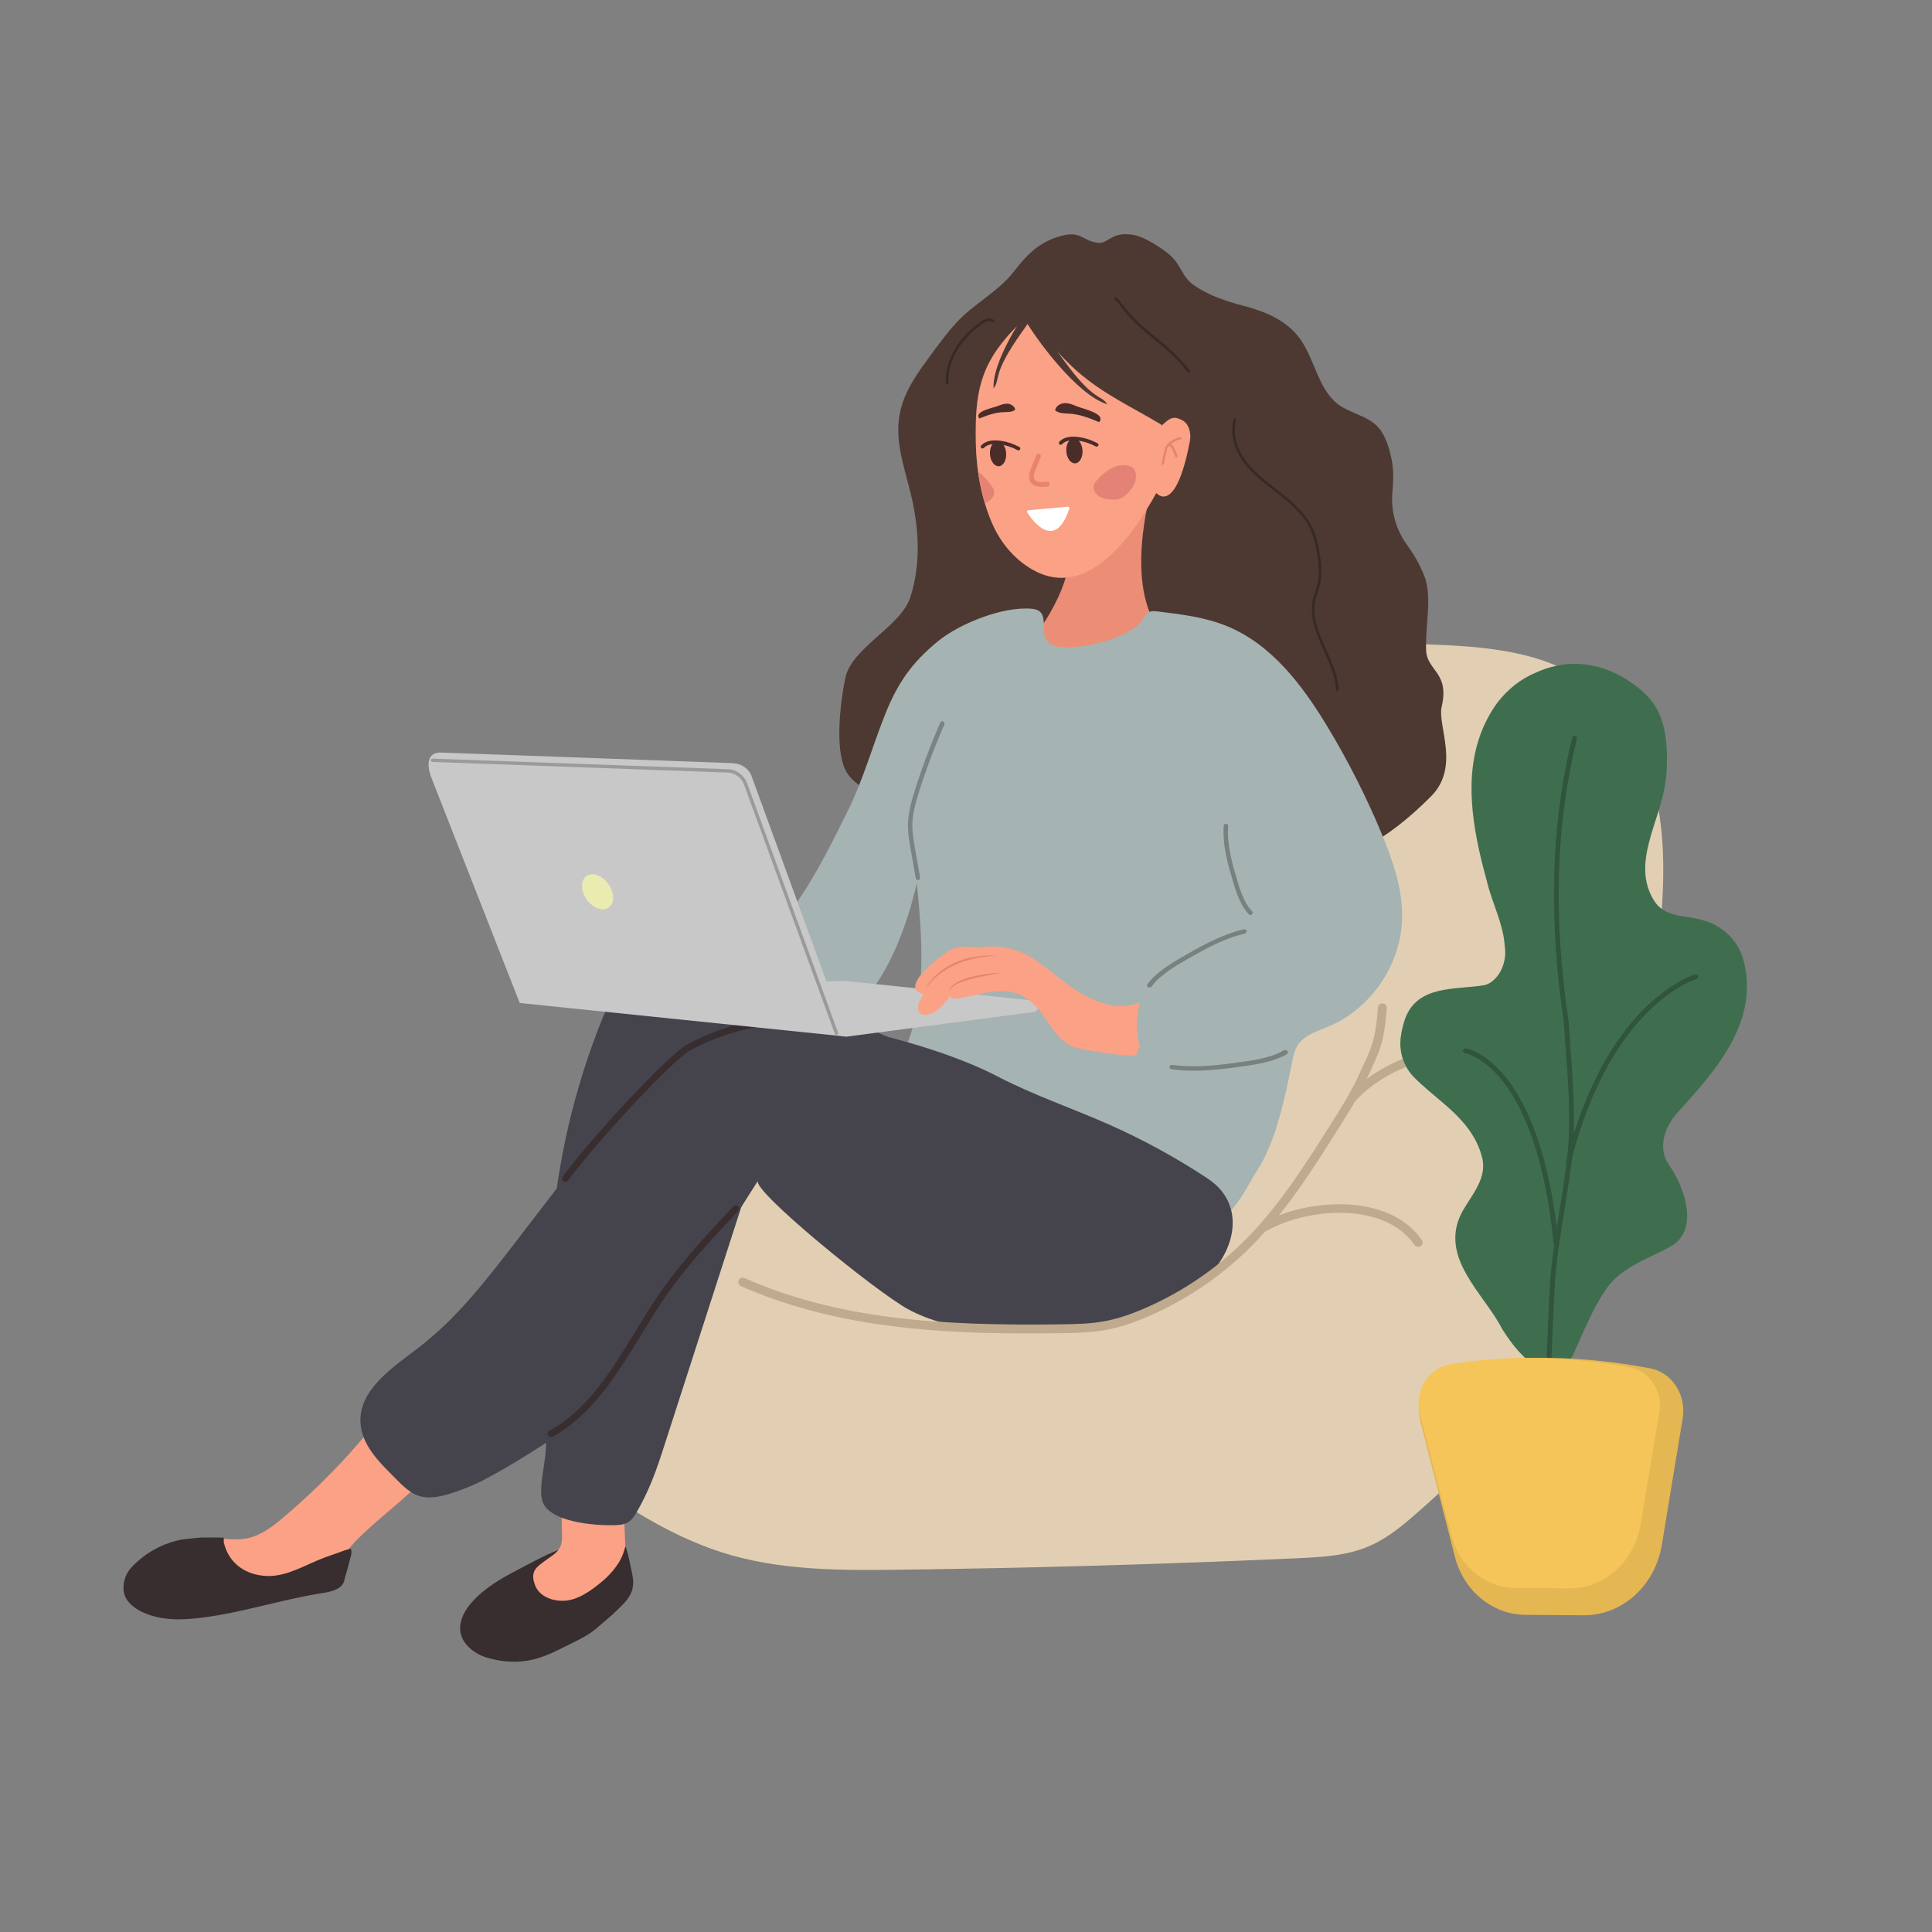 <?xml version="1.0" encoding="utf-8"?>
<svg viewBox="0 0 1000 1000" xmlns="http://www.w3.org/2000/svg">
  <rect x="0" y="0" width="1000" height="1000" fill="#808080" stroke="none"/>
  <path fill="#faa186" d="M 323.783 815.11 C 323.148 827.111 313.626 837.267 302.481 841.742 C 291.336 846.218 278.861 845.967 266.916 844.552 C 262.108 843.983 256.725 842.879 254.102 838.801 C 251.883 835.358 252.381 830.823 253.739 826.967 C 257.238 817.022 259.307 817.833 272.378 811.444 C 276.669 809.344 286.702 805.703 289.371 801.743 C 291.247 798.958 290.958 795.313 290.846 791.949 C 290.627 785.37 290.122 769.153 297.65 766.483 C 302.061 764.922 312.057 767.415 315.835 770.13 C 321.49 774.192 323.112 775.782 323.076 781.992 C 323.029 791.633 324.286 805.547 323.783 815.103 L 323.783 815.11 Z M 208.396 751.704 C 209.839 745.587 207.336 737.623 206.544 731.522 C 206.42 730.583 206.255 729.549 205.538 728.924 C 204.888 728.355 203.957 728.272 203.101 728.3 C 199.234 728.384 197.469 732.297 195.424 734.951 C 181.208 753.379 163.842 770.972 146.055 785.94 C 141.143 790.072 135.674 794.173 129.38 795.894 C 124.965 797.102 120.277 796.88 115.659 796.436 L 115.49 831.095 C 131.741 828.612 148.897 821.888 163.744 819.013 C 166.404 818.497 169.173 817.935 171.307 816.267 C 173.64 814.438 174.857 811.574 176.032 808.845 C 181.85 794.609 212.663 775.556 221.096 762.727 C 224.355 757.766 207.008 757.584 208.403 751.704 L 208.396 751.704 Z" class="colorfaa186 svgShape" style="transform-origin: 219.857px 787.624px;"/>
  <path fill="#382d2f" d="M 181.693 801.763 C 181.693 801.763 181.679 801.722 181.673 801.695 C 179.456 801.867 176.943 803.077 174.82 803.786 C 172.404 804.596 169.995 805.453 167.605 806.344 C 158.238 809.855 148.463 816.136 138.13 815.732 C 127.662 815.321 118.522 809.763 115.799 798.258 C 115.803 797.503 115.82 796.715 115.845 795.873 C 115.845 795.845 104.919 795.743 104.185 795.812 C 99.862 796.239 95.594 796.407 91.355 797.474 C 82.899 799.607 75.042 804.088 68.958 810.325 C 67.462 811.855 66.286 813.272 65.394 815.195 C 64.288 817.584 63.723 820.597 63.963 822.977 C 64.223 825.514 65.083 827.369 66.305 828.887 C 70.466 834.058 78.091 836.614 84.399 837.589 C 90.883 838.587 97.489 838.138 103.996 837.355 C 125.297 834.797 145.661 827.869 166.761 824.595 C 167.089 824.543 167.415 824.499 167.734 824.446 C 178.649 822.667 178.052 818.143 178.494 816.747 C 179.315 814.138 180.041 811.5 180.686 808.842 C 181.214 806.651 182.429 804.004 181.693 801.742 L 181.693 801.763 Z M 323.672 800.473 C 322.938 803.164 322.29 805.095 321.405 806.8 C 320.294 808.931 318.932 810.925 317.408 812.775 C 314.325 816.514 310.586 819.678 306.645 822.472 C 302.547 825.374 297.914 828.055 292.795 828.495 C 288.071 828.899 282.818 827.687 279.368 824.262 C 277.711 822.624 276.69 820.353 276.198 818.1 C 275.872 816.622 275.859 815.046 276.396 813.63 C 277.23 811.428 279.172 810.079 280.959 808.7 C 282.781 807.301 284.71 806.054 286.544 804.676 C 287.881 803.673 288.49 802.734 288.845 802.431 C 289.432 801.933 286.101 803.503 285.244 803.829 C 281.398 805.3 263.275 814.936 260.203 816.759 C 233.946 832.304 233.156 848.048 247.325 856.012 C 249.657 857.322 252.221 858.138 254.807 858.75 C 263.12 860.733 271.472 860.645 279.591 857.932 C 283.641 856.579 287.523 854.749 291.331 852.83 C 295.424 850.763 299.722 848.821 303.647 846.475 C 306.08 845.02 308.29 843.265 310.405 841.393 C 313.23 838.881 316.198 836.595 318.888 833.92 C 321.763 831.068 325.004 828.288 326.674 824.504 C 327.559 822.486 327.759 820.449 327.737 818.281 C 327.716 815.611 323.996 799.286 323.672 800.473 Z" class="color382d2f svgShape" style="transform-origin: 195.781px 829.026px;"/>
  <path fill="#e2cfb3" d="M 373.321 803.404 C 402.955 812.954 434.62 812.879 465.674 812.48 C 534.314 811.611 602.939 809.629 671.507 806.538 C 684.06 805.974 696.906 805.304 708.474 800.363 C 719.035 795.855 727.859 788.066 736.485 780.41 C 760.255 759.308 781.126 737.503 795.895 708.914 C 814.23 673.41 826.973 633.79 837.821 595.399 C 848.822 556.457 856.641 516.533 859.779 476.134 C 861.491 454.112 861.783 431.684 856.676 410.184 C 851.569 388.691 840.594 368.019 823.182 354.736 C 799.454 336.644 767.848 334.573 738.248 333.51 C 709.382 332.467 674.461 334.078 647.596 344.772 C 626.09 353.336 613.034 366.391 596.017 382.248 C 567.846 408.512 541.202 437.99 526.921 474.05 C 514.235 506.088 511.125 543.387 488.542 569.174 C 452.861 609.912 387.494 597.312 343.218 628.134 C 317.589 645.973 300.493 682.119 299.612 713.722 C 299.267 726.066 299.216 737.902 298.076 750.171 C 297.172 759.901 300.432 763.129 308.144 768.58 C 328.188 782.747 349.97 795.869 373.328 803.398 L 373.321 803.404 Z" class="colore2cfb3 svgShape" style="transform-origin: 579.556px 572.625px;"/>
  <path d="M 738.184 336.784 C 737.474 324.935 741.595 308.857 737.151 297.916 C 734.486 291.357 731.479 286.453 728.071 281.717 C 722.421 273.87 719.818 264.234 720.721 254.627 C 721.294 248.556 721.365 242.394 720.174 237.186 C 718.837 231.339 717.147 225.257 713.193 220.998 C 707.563 214.939 698.774 214.058 692.336 209.053 C 682.182 201.156 680.425 185.472 672.56 174.917 C 665.465 165.394 654.153 161.014 643.246 158.173 C 634.628 155.929 625.619 152.933 618.068 147.688 C 611.439 143.08 611.543 137.129 605.398 131.881 C 601.108 128.217 592.533 122.732 587.231 121.69 C 575.331 119.364 573.836 126.208 568.43 125.689 C 560.022 124.88 559.651 118.652 547.483 122.61 C 537.676 125.799 531.798 131.459 524.632 140.716 C 516.796 150.838 504.147 157.198 495.328 166.699 C 490.157 172.277 485.656 178.431 481.162 184.57 C 475.621 192.149 469.991 199.898 467.08 208.836 C 461.686 225.4 467.763 240.228 471.565 256.227 C 475.693 273.588 476.731 292.099 471.143 309.232 C 466.212 324.352 440.765 335.309 437.537 350.884 C 434.983 363.188 432.081 387.015 437.489 398.38 C 444.437 412.965 479.405 421.043 495.413 425.434 C 513.334 430.343 530.306 419.398 548.233 420.543 C 566.153 421.688 588.161 404.927 606.08 406.072 C 623.049 407.154 632.215 444.839 649.12 443.604 C 661.401 444.39 691.943 461.368 740.766 412.128 C 755.905 396.86 743.927 375.651 746.204 365.837 C 750.347 347.987 738.792 347.377 738.15 336.784 L 738.184 336.784 Z" class="color4d3932 svgShape" style="transform-origin: 591.995px 283.554px;" fill="#4d3932"/>
  <path fill="#ec8e75" d="M 596.222 252.262 C 596.222 252.262 579.41 308.427 604.443 330.736 L 569.893 356.615 L 537.974 351.836 L 539.62 323.461 C 539.62 323.461 550.959 307.211 552.856 293.018 C 554.266 282.45 543.459 255.277 543.459 255.277 L 596.222 252.262 Z" class="colorec8e75 svgShape" style="transform-origin: 571.389px 304.126px;"/>
  <path fill="#faa186" d="M 615.903 228.245 C 616.656 224.255 615.41 219.217 611.851 217.469 C 607.993 215.575 606.302 215.46 601.257 220.271 C 601.257 220.271 601.217 220.114 601.15 219.835 C 586.51 210.956 571.384 204.324 557.208 191.882 C 551.62 186.979 532.568 167.193 532.208 163.147 C 532.058 163.119 525.195 169.98 524.362 170.87 C 506.85 189.4 504.516 204.154 505.083 229.87 C 505.39 243.742 507.89 257.685 513.399 270.599 C 517.786 280.889 525.156 289.673 534.745 295.031 C 550.494 303.823 572.86 301.573 598.505 255.174 C 598.505 255.174 608.454 267.52 615.903 228.238 L 615.903 228.245 Z" class="colorfaa186 svgShape" style="transform-origin: 560.529px 231.1px;"/>
  <path fill="#4d3932" d="M 530.266 161.297 C 530.266 161.297 530.266 161.297 530.266 161.297 C 530.266 161.297 530.619 161.395 530.857 161.458 C 530.952 161.499 531.047 161.541 531.087 161.562 C 531.121 161.583 531.182 161.624 531.243 161.665 C 531.318 161.74 531.385 161.816 531.412 161.843 C 531.439 161.877 531.519 161.987 531.594 162.076 C 531.702 162.247 531.837 162.459 531.864 162.506 C 532.18 163.018 532.471 163.544 532.767 164.069 C 533.299 165.005 534.151 165.685 535.129 166.066 C 538.803 170.574 543.854 177.172 550.522 186.372 C 566.208 207.986 569.801 204.115 573.153 209.238 C 557.479 204.606 535.582 174.855 528.981 162.937 C 529.52 162.48 529.971 161.913 530.26 161.29 L 530.266 161.297 Z" class="color4d3932 svgShape" style="transform-origin: 551.072px 185.11px;"/>
  <path fill="#4d3932" d="M 531.094 161.569 C 531.128 161.59 531.189 161.631 531.25 161.672 C 531.324 161.748 531.392 161.823 531.419 161.85 C 531.446 161.885 531.527 161.993 531.601 162.083 C 531.709 162.254 531.844 162.465 531.871 162.513 C 532.188 163.025 532.477 163.551 532.774 164.077 C 533.01 164.492 533.307 164.849 533.652 165.164 C 532.112 167.38 530.436 169.772 528.609 172.346 C 513.194 194.053 518.029 196.232 514.247 201.027 C 513.816 190.559 522.354 174.395 530.945 161.493 C 531.006 161.521 531.06 161.542 531.088 161.562 L 531.094 161.569 Z" class="color4d3932 svgShape" style="transform-origin: 523.949px 181.211px;"/>
  <path fill="#e8846a" d="M 609.498 235.96 C 608.989 234.454 608.371 232.967 607.651 231.556 C 607.45 231.153 606.964 230.204 606.103 229.83 C 606.485 229.548 606.881 229.286 607.256 229.044 C 608.312 228.36 609.62 227.502 610.966 227.484 C 611.299 227.481 611.566 227.204 611.56 226.871 C 611.555 226.538 611.278 226.271 610.945 226.275 C 609.246 226.295 607.774 227.255 606.588 228.027 C 605.517 228.725 604.181 229.59 603.448 230.93 C 603.043 231.674 602.856 232.509 602.689 233.247 L 601.203 239.86 C 601.126 240.186 601.336 240.514 601.662 240.585 C 601.662 240.585 601.662 240.585 601.662 240.585 C 601.987 240.662 602.314 240.454 602.384 240.128 L 603.87 233.516 C 604.023 232.823 604.183 232.111 604.512 231.516 C 604.656 231.259 604.827 231.016 605.025 230.793 C 605.127 230.889 605.255 230.958 605.404 230.973 C 605.764 231.01 606.116 231.38 606.507 232.15 C 607.193 233.509 607.791 234.934 608.28 236.378 C 608.353 236.596 608.536 236.754 608.74 236.797 C 608.855 236.825 608.971 236.818 609.086 236.778 C 609.42 236.659 609.599 236.294 609.484 235.953 L 609.498 235.96 Z" class="colore8846a svgShape" style="transform-origin: 606.376px 233.108px;"/>
  <path fill="#4a2c28" d="M 557.344 210.305 C 555.309 209.445 553.186 208.565 550.985 208.677 C 548.782 208.788 546.486 210.21 546.136 212.388 C 548.044 214 550.789 213.955 553.282 214.091 C 558.948 214.395 563.783 216.336 568.909 218.505 C 572.722 214.113 560.388 211.587 557.35 210.298 L 557.344 210.305 Z M 516.412 210.169 C 518.073 209.509 519.802 208.837 521.588 208.974 C 523.375 209.111 525.217 210.308 525.467 212.077 C 523.898 213.349 521.676 213.256 519.651 213.314 C 515.057 213.453 511.109 214.93 506.929 216.595 C 503.902 212.962 513.927 211.155 516.412 210.169 Z" class="color4a2c28 svgShape" style="transform-origin: 538.013px 213.299px;"/>
  <path fill="#ffffff" d="M 552.87 262.257 L 532.089 264.127 C 531.633 264.17 531.406 264.801 531.696 265.245 C 534.508 269.623 546.091 285.503 553.483 263.241 C 553.642 262.753 553.312 262.214 552.87 262.25 L 552.87 262.257 Z" class="colorfff svgShape" style="transform-origin: 542.524px 268.369px;"/>
  <path fill="#e8846a" d="M 536.335 251.598 C 535.08 251.247 534.152 250.656 533.524 249.815 C 531.539 247.142 533.258 243.133 534.915 239.26 C 535.471 237.966 535.993 236.748 536.325 235.683 C 536.525 235.033 537.192 234.644 537.878 234.874 C 538.529 235.076 538.9 235.772 538.692 236.43 C 538.327 237.61 537.776 238.889 537.199 240.243 C 535.941 243.175 534.382 246.819 535.515 248.343 C 536.056 249.074 537.615 249.841 541.952 249.353 C 542.632 249.278 543.247 249.765 543.326 250.445 C 543.404 251.125 542.919 251.739 542.239 251.816 C 539.798 252.088 537.841 252.018 536.342 251.605 L 536.335 251.598 Z" class="colore8846a svgShape" style="transform-origin: 538.01px 243.282px;"/>
  <path fill="#e48276" d="M 567.907 248.402 C 567.237 249.124 566.589 249.894 566.264 250.815 C 565.485 253.01 566.792 255.528 568.729 256.821 C 570.673 258.115 573.083 258.44 575.413 258.575 C 576.785 258.654 578.199 258.672 579.505 258.241 C 581.051 257.737 582.34 256.654 583.487 255.501 C 584.989 253.991 586.356 252.297 587.182 250.333 C 588.013 248.369 588.268 246.102 587.579 244.084 C 587.311 243.301 586.887 242.544 586.236 242.021 C 585.661 241.562 584.956 241.318 584.243 241.136 C 577.688 239.431 572.115 243.87 567.914 248.402 L 567.907 248.402 Z M 514.499 253.995 C 514.287 253.035 513.733 252.188 513.16 251.389 C 511.25 248.736 508.959 246.074 506.243 244.258 C 506.998 249.653 508.12 255.003 509.679 260.241 C 510.243 260.096 510.794 259.897 511.325 259.636 C 513.41 258.6 515.004 256.269 514.499 253.988 L 514.499 253.995 Z" class="colore48276 svgShape" style="transform-origin: 547.086px 250.378px;"/>
  <path d="M 546.857 334.582 C 557.908 336.968 585.44 330.323 591.411 320.756 C 592.335 319.276 593.173 317.584 594.739 316.808 C 596.081 316.14 597.67 316.302 599.164 316.484 C 611.422 317.943 623.856 319.451 635.276 324.165 C 658.216 333.634 674.15 354.712 686.99 375.956 C 697.667 393.621 707.03 412.071 714.982 431.107 C 720.94 445.364 726.174 460.39 725.71 475.811 C 724.997 499.506 709.538 522.082 687.729 531.289 C 681.764 533.802 674.906 535.785 671.509 541.288 C 669.769 544.107 669.216 547.48 668.575 550.737 C 665.279 567.513 660.326 591.147 650.927 605.415 C 647.695 610.321 640.93 623.884 636.15 627.297 C 624.845 635.386 610.802 618.134 597.511 613.949 C 584.22 609.771 571.881 602.746 558.362 599.402 C 548.12 596.873 537.475 596.521 527.136 594.453 C 500.858 589.19 477.101 572.974 450.357 571.547 C 452.664 566.469 456.558 562.316 459.882 557.838 C 480.539 529.983 478.013 491.815 474.56 457.241 C 459.952 518.291 435.137 531.108 406.368 548.942 C 385.611 540.416 375.737 539.112 354.366 532.299 C 356.36 513.616 379.064 503.41 392.683 490.503 C 413.496 470.776 425.952 445.634 438.701 419.937 C 446.6 404.033 451.4 386.793 457.935 370.273 C 464.471 353.753 471.78 343.117 485.52 331.874 C 496.353 323.007 518.822 313.711 534.096 315.092 C 546.349 316.198 534.165 331.842 546.85 334.582 L 546.857 334.582 Z" class="colore65440 svgShape" style="transform-origin: 540.206px 471.747px; fill: rgb(165, 179, 178);"/>
  <path d="M 647.228 473.609 C 646.935 473.607 646.643 473.497 646.42 473.27 C 643.377 470.194 640.8 465.03 638.547 457.482 C 635.799 448.267 632.691 437.831 633.4 427.468 C 633.444 426.836 633.977 426.249 634.621 426.411 C 635.253 426.457 635.727 426.998 635.683 427.629 C 634.995 437.585 637.91 447.373 640.738 456.834 C 642.877 464.007 645.267 468.864 648.045 471.666 C 648.492 472.119 648.488 472.839 648.037 473.283 C 647.812 473.506 647.52 473.612 647.228 473.609 Z M 593.736 510.357 C 593.655 510.077 593.698 509.759 593.896 509.467 C 596.6 505.487 601.887 501.216 610.05 496.431 C 620.027 490.587 631.318 483.971 643.657 481.042 C 644.413 480.858 645.254 481.17 645.251 481.836 C 645.384 482.456 644.884 483.097 644.137 483.275 C 632.286 486.086 621.696 492.292 611.447 498.297 C 603.686 502.848 598.706 506.829 596.243 510.459 C 595.846 511.039 595.001 511.291 594.351 511.014 C 594.025 510.876 593.809 510.636 593.729 510.357 L 593.736 510.357 Z M 666.667 544.769 C 666.639 545.06 666.474 545.338 666.167 545.533 C 661.996 548.224 655.191 550.22 645.365 551.635 C 633.365 553.352 619.772 555.307 606.565 553.447 C 605.757 553.338 605.054 552.74 605.308 552.111 C 605.413 551.486 606.149 551.078 606.95 551.187 C 619.634 552.975 632.384 551.142 644.711 549.374 C 654.054 548.03 660.45 546.186 664.246 543.73 C 664.853 543.334 665.784 543.423 666.311 543.917 C 666.575 544.164 666.696 544.47 666.667 544.763 L 666.667 544.769 Z" class="colorbf3f2e svgShape" style="transform-origin: 630.367px 489.915px; fill: rgb(119, 129, 128);"/>
  <path fill="#bfaa8e" d="M 734.044 645.393 C 733.324 645.387 732.619 645.043 732.18 644.407 C 716.702 622.047 677.345 624.982 655.951 636.916 C 654.847 637.539 653.457 637.134 652.843 636.035 C 652.223 634.929 652.617 633.539 653.714 632.93 C 676.628 620.145 718.988 617.337 735.937 641.814 C 736.659 642.853 736.401 644.278 735.364 644.99 C 734.962 645.265 734.506 645.397 734.051 645.393 L 734.044 645.393 Z M 700.601 569.84 C 700.044 569.835 699.487 569.627 699.055 569.222 C 698.134 568.359 698.08 566.91 698.941 565.993 C 716.332 547.394 754.46 533.055 777.035 551.931 C 778.01 552.741 778.139 554.183 777.333 555.155 C 776.533 556.114 775.085 556.251 774.117 555.435 C 753.592 538.28 718.444 551.842 702.283 569.12 C 701.832 569.605 701.219 569.845 700.601 569.84 Z" class="colorbfaa8e svgShape" style="transform-origin: 715.21px 593.31px;"/>
  <path d="M 318.419 789.422 C 320.682 789.345 323.02 789.133 324.976 787.994 C 327.15 786.728 328.54 784.483 329.78 782.298 C 332.632 777.272 335.164 772.061 337.344 766.711 C 339.93 760.392 342.027 753.879 344.125 747.38 C 363.836 686.277 383.547 625.173 403.251 564.07 C 403.795 562.389 404.354 560.661 405.455 559.277 C 406.699 557.711 408.504 556.713 410.289 555.803 C 430.194 545.664 453.078 541.427 475.334 543.762 C 450.926 532.908 426.51 522.048 402.101 511.195 C 387.246 504.585 372.227 497.926 356.281 494.793 C 346.357 492.844 335.079 492.609 327.274 499.015 C 322.696 502.769 319.992 508.298 317.561 513.694 C 301.562 549.176 291.151 587.191 286.831 625.908 C 283.129 659.106 283.883 692.57 283.273 725.922 C 283.116 734.19 282.893 742.458 282.486 750.717 C 282.132 757.89 278.935 769.456 280.567 776.346 C 283.297 787.866 307.851 789.778 318.426 789.422 L 318.419 789.422 Z" class="color4d4445 svgShape" style="transform-origin: 377.795px 642.318px; fill: rgb(69, 68, 77);"/>
  <path d="M 517.049 557.521 C 494.413 545.732 466.183 537.919 441.329 532.185 C 416.481 526.445 389.599 526.566 366.378 536.984 C 339.343 549.118 320.178 573.504 302.125 596.998 C 290.445 612.191 278.772 627.385 267.093 642.585 C 251.877 662.392 236.417 682.44 216.569 697.602 C 202.922 708.03 185.491 719.5 186.597 736.667 C 187.274 747.156 195.066 755.659 202.552 763.052 C 206.684 767.136 211.007 772.294 216.672 774.222 C 224.351 776.84 234.652 772.718 241.834 769.915 C 249.18 767.04 256.035 763.019 262.842 759.079 C 276.191 751.352 296.574 737.786 309.113 728.81 C 324.817 717.569 335.539 700.832 345.866 684.513 C 361.341 660.062 376.816 635.617 392.293 611.165 C 389.122 616.175 453.269 668.502 469.995 677.641 C 498.206 693.064 538.513 689.043 556.995 687.584 C 582.268 685.587 591.647 679.773 614.431 668.339 C 636.221 657.407 649.142 625.942 625.139 610.043 C 608.646 599.119 591.223 589.62 573.119 581.658 C 554.466 573.461 535.194 566.89 517.029 557.528 L 517.049 557.521 Z" class="color4d4445 svgShape" style="transform-origin: 412.449px 652.802px; fill: rgb(69, 68, 77);"/>
  <path fill="#bfaa8e" d="M 523.776 690.153 C 478.265 689.783 428.724 685.704 383.506 665.685 C 382.353 665.173 381.823 663.822 382.331 662.664 C 382.84 661.508 384.188 660.982 385.34 661.5 C 433.006 682.606 485.328 686.354 549.232 685.475 C 557.482 685.359 564.345 685.176 571.282 683.936 C 578.083 682.713 585.147 680.427 593.509 676.731 C 612.78 668.223 630.077 656.331 644.915 641.38 C 662.273 623.888 675.694 602.633 688.678 582.075 C 693.889 573.815 699.272 565.29 703.371 556.36 C 709.718 542.53 711.879 539.497 713.231 521.461 C 713.325 520.197 714.376 519.241 715.68 519.36 C 716.937 519.459 717.883 520.56 717.789 521.817 C 716.4 540.397 714.1 543.945 707.527 558.276 C 703.304 567.483 697.839 576.144 692.553 584.519 C 679.432 605.294 665.874 626.764 648.167 644.606 C 632.927 659.962 615.167 672.177 595.371 680.918 C 586.668 684.76 579.27 687.147 572.103 688.434 C 564.248 689.844 555.964 689.96 549.312 690.049 C 540.987 690.164 532.453 690.231 523.776 690.16 L 523.776 690.153 Z" class="colorbfaa8e svgShape" style="transform-origin: 549.911px 604.036px;"/>
  <path fill="#382d2f" d="M 285.19 743.837 C 284.592 743.832 284.01 743.514 283.699 742.954 C 283.241 742.129 283.532 741.084 284.364 740.622 C 304.218 729.626 316.636 709.253 328.65 689.551 C 332.02 684.027 335.5 678.313 339.086 672.913 C 350.751 655.342 362.766 642.44 376.686 627.503 L 379.596 624.381 C 380.246 623.693 381.326 623.654 382.016 624.298 C 382.712 624.949 382.754 626.03 382.106 626.725 L 379.196 629.847 C 365.384 644.676 353.452 657.484 341.945 674.813 C 338.392 680.165 334.933 685.852 331.576 691.349 C 319.336 711.43 306.678 732.194 286.034 743.632 C 285.768 743.779 285.476 743.845 285.197 743.843 L 285.19 743.837 Z M 292.683 611.653 C 292.33 611.65 291.978 611.538 291.673 611.312 C 290.915 610.741 290.75 609.673 291.318 608.91 C 306.885 587.959 346.127 545.653 355.883 540.507 C 391.335 521.81 418.742 526.531 436.883 529.655 L 441.011 530.348 C 441.948 530.505 442.583 531.381 442.435 532.316 C 442.288 533.253 441.429 533.898 440.472 533.734 C 439.155 533.52 437.763 533.277 436.31 533.028 C 418.624 529.99 391.909 525.382 357.486 543.53 C 348.241 548.408 309.093 590.729 294.067 610.95 C 293.731 611.409 293.207 611.643 292.677 611.639 L 292.683 611.653 Z" class="color382d2f svgShape" style="transform-origin: 362.976px 635.871px;"/>
  <path d="M 475.105 455.534 C 474.561 455.529 474.088 455.137 473.989 454.58 L 471.304 439.262 C 470.63 435.398 469.923 431.396 469.935 427.347 C 469.953 420.885 471.757 414.648 473.614 408.805 C 477.34 397.046 481.746 385.348 486.713 374.027 C 486.968 373.451 487.635 373.191 488.218 373.448 C 488.794 373.704 489.056 374.379 488.809 374.954 C 483.875 386.194 479.497 397.819 475.791 409.496 C 473.99 415.169 472.235 421.215 472.218 427.352 C 472.214 431.205 472.895 435.103 473.555 438.873 L 476.24 454.191 C 476.345 454.81 475.935 455.405 475.309 455.508 C 475.241 455.521 475.173 455.527 475.105 455.527 L 475.105 455.534 Z" class="colorbf3f2e svgShape" style="transform-origin: 479.352px 414.506px; fill: rgb(121, 131, 131);"/>
  <g>
    <path d="M 534.874 523.834 L 438.194 536.563 L 289.293 513.838 L 436.678 507.672 C 436.82 507.666 436.97 507.674 437.112 507.682 L 534.774 517.854 C 536.356 518.016 537.538 519.385 537.476 520.974 C 537.421 522.435 536.321 523.642 534.874 523.834 Z" class="color556a9e svgShape" style="fill: rgb(200, 200, 200); transform-origin: 413.362px 522.216px;"/>
    <path d="M 222.788 400.262 L 272.283 514.481 L 438.201 536.57 L 442.825 535.962 L 392.269 397.027 C 390.86 393.163 386.966 390.502 382.482 390.336 L 231.628 384.862 C 223.938 384.575 220.211 393.691 222.788 400.262 Z" class="color7693db svgShape" style="fill: rgb(200, 200, 200); transform-origin: 332.424px 461.254px; pointer-events: none; visibility: hidden;"/>
    <path d="M 223.367 402.74 L 269.013 519.149 L 438.202 536.57 L 388.998 401.689 C 387.59 397.825 383.696 395.163 379.212 394.998 L 228.481 389.524 C 220.79 389.237 220.79 396.161 223.367 402.74 Z" class="color7693db svgShape" style="fill: rgb(200, 200, 200); transform-origin: 330.025px 463.586px;"/>
    <path d="M 432.954 535.677 C 432.601 535.674 432.269 535.454 432.134 535.1 L 385.063 405.978 C 383.842 402.639 380.363 400.022 376.966 399.892 L 223.822 394.399 C 223.34 394.381 222.962 393.978 222.977 393.495 C 222.993 393.013 223.409 392.622 223.878 392.653 L 377.022 398.147 C 381.159 398.302 385.229 401.346 386.704 405.381 L 433.774 534.501 C 433.942 534.958 433.709 535.459 433.253 535.618 C 433.151 535.658 433.049 535.672 432.947 535.671 L 432.954 535.677 Z" class="color3b4a6e svgShape" style="transform-origin: 328.4px 464.738px; fill: rgb(154, 154, 154);"/>
    <path d="M 315.62 458.7 C 318.41 463.493 317.774 468.672 314.219 470.22 C 310.685 471.76 305.635 469.131 302.92 464.386 C 300.225 459.669 300.834 454.584 304.287 452.994 C 307.767 451.393 312.844 453.934 315.613 458.7 L 315.62 458.7 Z" class="colorb0c1eb svgShape" style="fill: rgb(234, 235, 176); transform-origin: 309.296px 462.224px;"/>
  </g>
  <path fill="#faa186" d="M 590.015 541.725 C 589.1 538.301 588.561 534.688 588.519 530.781 C 588.472 526.56 589.102 522.76 590.037 519.051 C 588.881 519.34 587.697 519.644 586.486 519.953 C 582.744 520.914 578.816 521.025 575.028 520.233 C 557.067 516.465 548.259 504.502 532.731 494.904 C 524.586 490.516 516.594 489.187 507.538 490.241 C 503.399 490.296 498.151 489.519 494.205 490.615 C 489.182 492.13 463.682 511.682 478.086 514.504 C 477.062 516.969 475.145 518.381 475.179 521.323 C 475.216 524.768 476.681 525.426 480.052 525.114 C 485.254 524.307 488.75 519.436 491.752 515.594 C 493.067 520.503 514.233 509.246 526.779 514.439 C 541.737 519.494 543.491 540.123 558.841 542.864 C 568.462 544.581 578.156 546.318 587.954 546.465 C 588.546 544.839 589.219 543.248 590.015 541.719 L 590.015 541.725 Z" class="colorfaa186 svgShape" style="transform-origin: 531.912px 517.938px;"/>
  <path fill="#e8846a" d="M 491.544 513.907 C 491.275 513.314 491.332 512.601 491.58 511.991 C 491.821 511.368 492.245 510.841 492.696 510.362 C 493.638 509.44 494.749 508.722 495.907 508.133 C 498.223 506.942 500.7 506.181 503.184 505.521 C 504.435 505.219 505.687 504.944 506.945 504.703 C 508.21 504.475 509.468 504.261 510.74 504.095 C 513.275 503.755 515.832 503.525 518.387 503.444 C 515.877 503.96 513.367 504.415 510.872 504.898 C 510.245 505.029 509.627 505.16 509.001 505.277 L 507.137 505.676 L 505.28 506.089 C 504.661 506.233 504.049 506.391 503.437 506.542 C 502.212 506.852 500.988 507.182 499.79 507.573 C 498.585 507.944 497.401 508.376 496.25 508.876 C 495.106 509.384 493.995 509.973 493.033 510.746 C 492.563 511.143 492.126 511.587 491.83 512.122 C 491.529 512.65 491.37 513.287 491.53 513.921 L 491.544 513.907 Z M 478.633 512.681 C 478.97 511.847 479.409 511.049 479.881 510.279 C 480.353 509.508 480.881 508.772 481.434 508.049 C 481.988 507.327 482.589 506.652 483.204 505.984 C 483.832 505.33 484.488 504.697 485.163 504.091 C 486.514 502.878 487.988 501.803 489.521 500.817 C 491.062 499.85 492.683 499.015 494.338 498.267 L 495.591 497.734 L 496.87 497.255 C 497.293 497.088 497.728 496.95 498.157 496.81 C 498.593 496.678 499.015 496.518 499.457 496.4 C 500.334 496.169 501.206 495.911 502.096 495.734 L 503.423 495.447 L 504.762 495.22 C 508.34 494.63 511.962 494.435 515.562 494.621 C 511.967 494.87 508.404 495.289 504.915 496.022 C 501.425 496.756 498.002 497.774 494.754 499.215 C 491.506 500.636 488.432 502.459 485.677 504.7 C 484.299 505.817 483.002 507.036 481.814 508.364 C 481.212 509.018 480.645 509.714 480.112 510.424 C 479.578 511.139 479.064 511.875 478.626 512.661 L 478.633 512.681 Z" class="colore8846a svgShape" style="transform-origin: 498.525px 504.224px;"/>
  <path fill="#382924" d="M 692.007 357.678 C 691.748 357.593 691.559 357.355 691.541 357.069 C 691.159 350.135 688.155 343.404 685.252 336.898 C 681.534 328.565 677.689 319.951 679.446 310.934 C 679.773 309.252 680.291 307.612 680.795 306.026 C 681.237 304.622 681.699 303.172 682.012 301.728 C 683.103 296.681 682.491 291.355 681.752 286.804 C 681.072 282.64 680.083 277.78 677.91 273.36 C 674.471 266.346 668.288 260.9 662.114 256.053 C 661.235 255.359 660.348 254.673 659.455 253.986 C 654.053 249.804 648.468 245.484 644.228 239.98 C 638.575 232.649 636.477 224.064 638.597 217.008 C 638.708 216.648 639.089 216.441 639.449 216.553 C 639.795 216.664 640.01 217.047 639.907 217.406 C 637.911 224.042 639.931 232.164 645.305 239.146 C 649.438 244.514 654.954 248.778 660.282 252.906 C 661.175 253.592 662.062 254.286 662.949 254.979 C 669.251 259.923 675.57 265.498 679.129 272.757 C 681.376 277.342 682.392 282.324 683.091 286.584 C 683.856 291.258 684.482 296.747 683.342 302.018 C 683.015 303.523 682.546 305 682.091 306.43 C 681.601 307.983 681.09 309.588 680.783 311.19 C 679.117 319.779 682.7 327.819 686.498 336.337 C 689.448 342.959 692.5 349.806 692.9 356.992 C 692.918 357.366 692.632 357.69 692.258 357.707 C 692.17 357.706 692.081 357.698 692 357.671 L 692.007 357.678 Z M 489.564 196.158 C 489.548 196.924 489.564 197.693 489.615 198.454 C 489.64 198.828 489.965 199.116 490.339 199.092 C 490.712 199.068 491.006 198.751 490.974 198.37 C 490.607 192.789 492.199 186.727 495.454 181.29 C 498.256 176.611 502.367 172.18 507.667 168.125 C 508.846 167.225 511.785 165.278 513.64 166.727 C 513.938 166.96 514.366 166.91 514.599 166.613 C 514.831 166.322 514.778 165.887 514.48 165.654 C 511.97 163.689 508.61 165.68 506.836 167.045 C 501.401 171.207 497.173 175.766 494.281 180.595 C 491.281 185.605 489.672 190.939 489.558 196.158 L 489.564 196.158 Z M 615.177 192.933 C 614.988 192.917 614.804 192.821 614.683 192.65 C 609.986 186.088 603.603 180.791 597.424 175.665 C 591.286 170.573 584.932 165.303 580.16 158.747 L 579.822 158.282 C 578.945 157.059 578.108 155.911 576.963 155.127 C 576.652 154.913 576.565 154.492 576.778 154.18 C 576.99 153.87 577.412 153.785 577.723 154.005 C 579.071 154.92 580.016 156.226 580.92 157.49 L 581.25 157.948 C 585.928 164.359 592.209 169.574 598.287 174.612 C 604.532 179.793 610.988 185.152 615.788 191.851 C 616.003 192.158 615.933 192.585 615.633 192.801 C 615.497 192.901 615.333 192.941 615.17 192.926 L 615.177 192.933 Z" class="color382924 svgShape" style="transform-origin: 591.334px 255.159px;"/>
  <path fill="#4a2c28" d="M 560.296 233.052 C 560.544 236.621 558.871 239.652 556.56 239.823 C 554.25 239.988 552.17 237.233 551.922 233.663 C 551.675 230.094 553.348 227.063 555.658 226.892 C 557.969 226.72 560.049 229.483 560.296 233.052 Z M 514.633 227.951 C 511.737 228.043 509.43 228.921 507.859 230.559 C 507.504 230.93 507.514 231.528 507.894 231.885 C 508.272 232.242 508.863 232.232 509.219 231.854 C 511.321 229.663 514.897 229.631 517.531 229.993 C 520.763 230.44 523.768 231.423 526.723 233.01 C 527.177 233.258 527.749 233.086 527.996 232.626 C 528.242 232.166 528.068 231.601 527.607 231.352 C 524.457 229.661 521.241 228.603 517.785 228.133 C 516.671 227.981 515.618 227.918 514.633 227.951 Z" class="color4a2c28 svgShape" style="transform-origin: 533.958px 233.083px;"/>
  <path fill="#4a2c28" d="M 555.092 226.018 C 552.198 226.109 549.889 226.987 548.318 228.627 C 547.963 228.997 547.975 229.595 548.353 229.952 C 548.732 230.308 549.323 230.299 549.678 229.922 C 551.782 227.73 555.356 227.698 557.99 228.059 C 561.223 228.507 564.228 229.489 567.183 231.076 C 567.637 231.325 568.208 231.153 568.455 230.693 C 568.703 230.233 568.528 229.667 568.068 229.418 C 564.916 227.729 561.701 226.67 558.244 226.199 C 557.131 226.048 556.078 225.985 555.092 226.018 Z M 520.784 234.545 C 521.032 238.114 519.359 241.144 517.048 241.317 C 514.737 241.481 512.658 238.726 512.41 235.157 C 512.162 231.587 513.835 228.556 516.146 228.385 C 518.457 228.22 520.536 230.976 520.784 234.545 Z" class="color4a2c28 svgShape" style="transform-origin: 540.471px 233.586px;"/>
  <g>
    <g>
      <path fill="#3f6e4f" d="M 725.293 535.162 C 724.107 541.092 725.097 547.138 727.931 552.277 C 728.877 553.987 730.032 555.605 731.372 557.078 C 741.84 567.852 755.729 575.752 763.288 589.405 C 764.802 592.139 766.054 595.097 766.926 598.333 C 770.284 609.537 761.735 618.397 756.794 627.277 C 744.31 650.875 768.188 669.479 777.55 687.971 C 779.26 690.664 781.045 693.268 782.968 695.736 C 786.816 700.671 791.203 705.081 796.601 708.464 C 800.069 710.58 803.614 710.122 806.846 708.373 C 808.459 707.499 810 706.296 811.389 704.917 C 812.347 703.854 813.641 702.753 814.157 701.359 C 818.062 692.711 821.759 683.79 826.215 675.627 C 827.706 672.903 829.276 670.266 830.968 667.756 C 839.112 655.555 853.05 651.76 864.673 645.168 C 879.404 637.203 872.547 615.115 863.593 602.496 C 859.497 596.606 860.315 588.528 863.788 582.24 C 864.97 579.995 866.478 577.912 868.117 576.04 C 887.269 555.007 911.365 528.71 902.246 496.292 C 899.204 485.949 890.48 478.346 880.443 476.039 C 878.32 475.462 876.082 475.094 873.835 474.741 C 867.103 473.668 860.289 472.673 856.268 466.36 C 843.991 447.022 859.305 425.397 861.98 405.06 C 862.772 400.606 862.794 396.146 862.831 391.598 C 862.797 389.495 862.706 387.384 862.527 385.28 C 861.818 376.877 859.726 368.659 854.395 362.227 C 851.719 359.011 848.69 356.418 845.565 354.166 C 836.19 347.409 826.071 343.689 815.5 343.604 C 811.978 343.575 808.498 343.954 805.083 344.712 C 801.666 345.47 798.299 346.614 795.002 348.115 C 790.912 349.813 787.226 352.025 783.91 354.654 C 780.593 357.283 777.646 360.322 775.026 363.692 C 758.675 386.355 759.7 413.323 765.559 439.98 C 766.725 445.309 768.089 450.633 769.548 455.905 C 771.687 465.025 775.915 473.791 777.872 482.838 C 778.364 485.096 778.709 487.377 778.844 489.677 C 779.592 494.166 778.731 498.976 776.618 502.83 C 775.56 504.757 774.191 506.448 772.554 507.744 C 771.276 508.891 769.467 509.714 767.917 509.977 C 753.476 512.369 733.901 509.7 727.355 527.074 C 726.462 529.613 725.765 532.308 725.271 535.17 L 725.293 535.162 Z" class="color3f6e4f svgShape" style="transform-origin: 814.518px 525.527px;"/>
      <path fill="#30543c" d="M 801.788 704.177 C 801.788 704.177 801.759 704.177 801.744 704.176 C 801.053 704.141 800.516 703.562 800.542 702.87 L 801.506 679.798 C 801.712 674.823 801.949 669.462 802.37 663.564 C 803.218 651.026 805.243 638.541 807.201 626.479 C 808.889 616.087 810.636 605.332 811.635 594.521 C 812.935 577.133 811.638 559.586 810.39 542.608 L 810.192 539.921 C 809.96 536.726 809.68 532.931 809.423 529.036 C 805.604 503.327 803.921 478.457 804.398 455.104 C 804.929 429.481 808.092 404.803 813.8 381.747 C 813.963 381.078 814.642 380.669 815.318 380.835 C 815.986 381 816.397 381.68 816.234 382.355 C 805.271 426.638 803.852 474.513 811.905 528.722 L 811.92 528.824 C 812.177 532.734 812.456 536.535 812.688 539.745 L 812.886 542.431 C 814.148 559.498 815.453 577.154 814.13 594.723 L 814.13 594.745 C 813.116 605.651 811.361 616.45 809.666 626.892 C 807.716 638.904 805.697 651.323 804.859 663.751 C 804.444 669.628 804.208 674.959 804.001 679.92 L 803.037 702.993 C 803.013 703.669 802.449 704.196 801.78 704.191 L 801.788 704.177 Z" class="color30543c svgShape" style="transform-origin: 808.412px 541.252px;"/>
      <path fill="#30543c" d="M 811.688 603.261 C 811.592 603.26 811.491 603.244 811.389 603.222 C 810.721 603.056 810.309 602.375 810.472 601.702 C 815.207 582.537 821.65 565.512 829.622 551.082 C 836.017 539.513 843.4 529.576 851.581 521.558 C 865.581 507.825 876.921 504.49 877.4 504.356 C 878.064 504.165 878.76 504.555 878.953 505.22 C 879.147 505.883 878.758 506.578 878.094 506.77 C 877.92 506.819 866.728 510.17 853.201 523.499 C 840.655 535.862 823.483 559.567 812.921 602.318 C 812.78 602.89 812.263 603.273 811.702 603.268 L 811.688 603.261 Z M 805.354 644.328 C 804.721 644.323 804.177 643.839 804.115 643.197 C 799.285 595.104 786.937 570.941 777.427 559.141 C 767.316 546.587 758.416 545.162 758.322 545.146 C 757.639 545.046 757.161 544.409 757.26 543.726 C 757.357 543.042 757.992 542.567 758.676 542.667 C 759.076 542.73 768.651 544.263 779.369 557.571 C 785.575 565.276 790.917 575.39 795.246 587.636 C 800.629 602.865 804.447 621.479 806.604 642.949 C 806.674 643.641 806.168 644.248 805.484 644.315 C 805.44 644.314 805.397 644.314 805.354 644.314 L 805.354 644.328 Z" class="color30543c svgShape" style="transform-origin: 817.89px 572.851px;"/>
      <path fill="#e4b752" d="M 752.421 706.423 C 774.545 702.747 810.796 699.862 854.274 708.286 C 865.469 710.457 872.951 722.015 870.957 734.121 L 860.175 799.58 C 856.672 820.828 839.541 836.231 819.583 836.068 L 789.359 835.823 C 772.376 835.685 757.527 823.345 753.008 805.628 L 735.094 735.381 C 731.695 722.044 739.788 708.518 752.414 706.415 L 752.421 706.423 Z" class="colore4b752 svgShape" style="transform-origin: 802.61px 768.159px;"/>
      <path fill="#f6c55a" d="M 750.705 706.111 C 770.893 702.819 803.975 700.242 843.66 707.792 C 853.874 709.737 860.707 720.082 858.885 730.916 L 849.054 789.499 C 845.862 808.515 830.23 822.3 812.017 822.151 L 784.434 821.927 C 768.936 821.801 755.383 810.763 751.262 794.902 L 734.906 732.032 C 731.8 720.095 739.193 707.989 750.712 706.111 L 750.705 706.111 Z" class="colorf6c55a svgShape" style="transform-origin: 796.52px 761.261px;"/>
    </g>
  </g>
</svg>